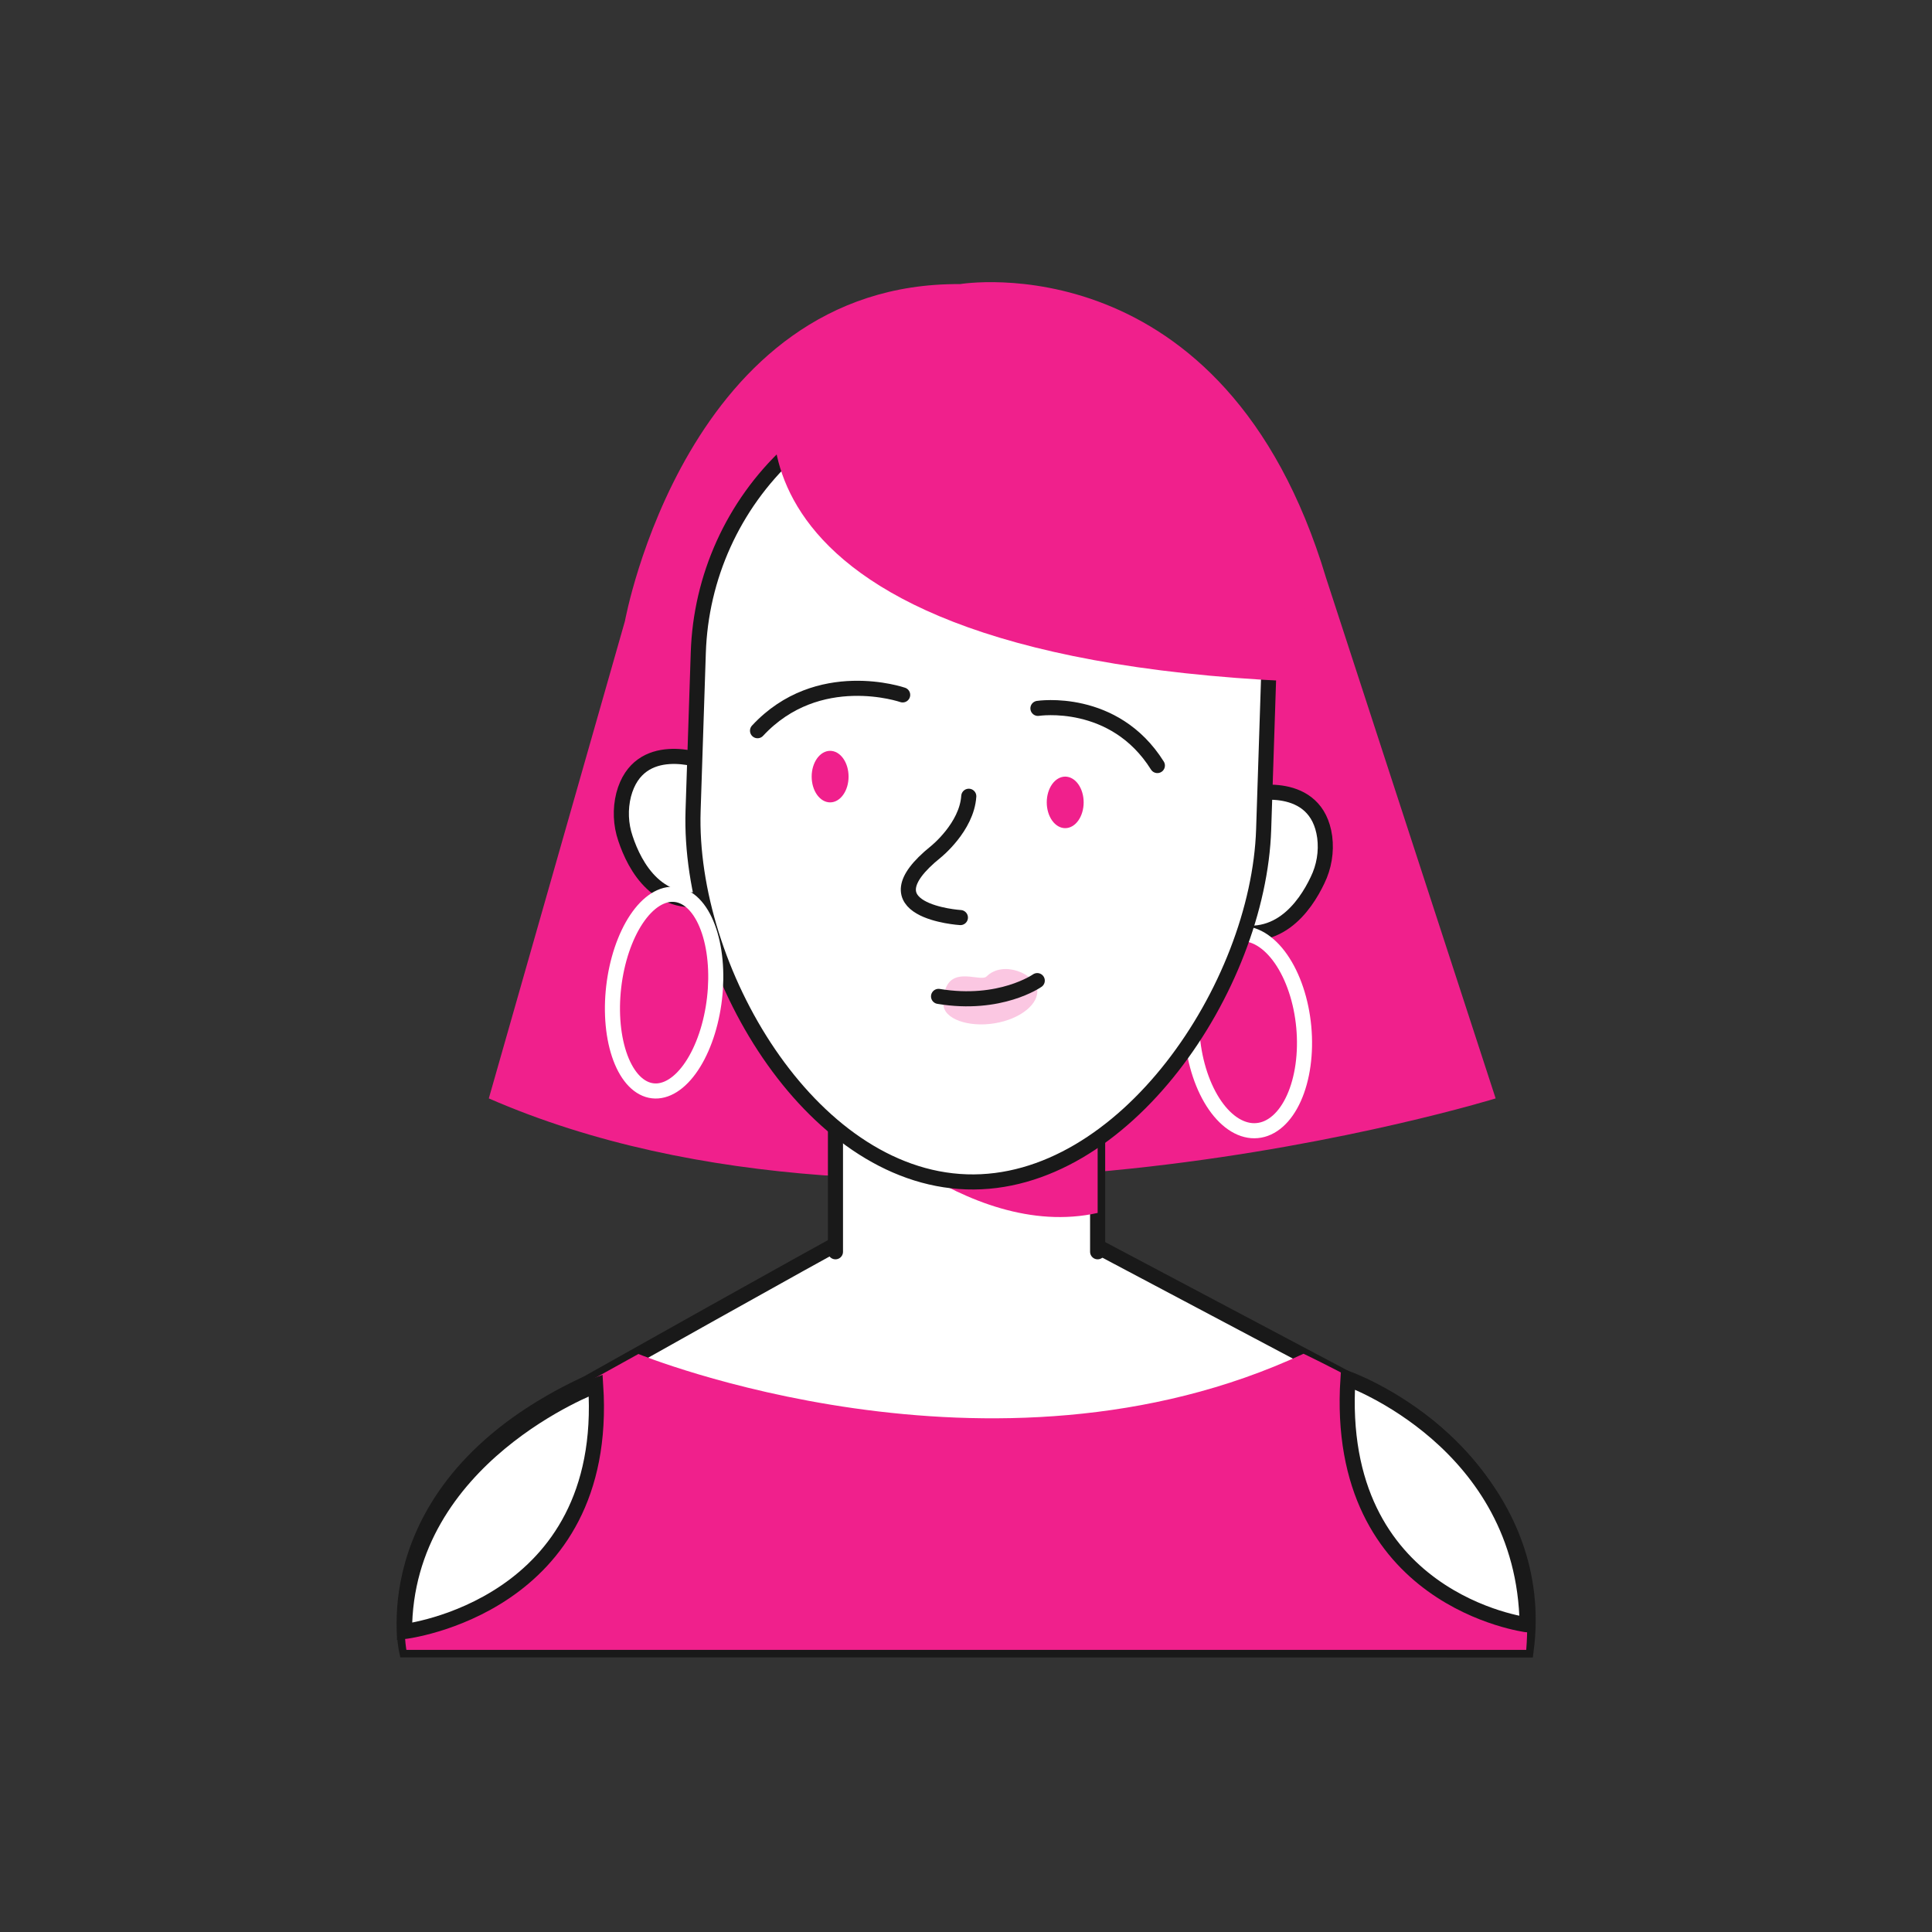 <svg xmlns="http://www.w3.org/2000/svg" xmlns:xlink="http://www.w3.org/1999/xlink" width="1080" zoomAndPan="magnify" viewBox="0 0 810 810" height="1080" preserveAspectRatio="xMidYMid meet" version="1.0"><rect x="0" y="0" width="810" height="810" fill="#333333" stroke="none"/><defs><filter x="0%" y="0%" width="100%" height="100%" id="a2abccaf60"><feColorMatrix values="0 0 0 0 1 0 0 0 0 1 0 0 0 0 1 0 0 0 1 0" color-interpolation-filters="sRGB"/></filter><mask id="dfb9b96355"><g filter="url(#a2abccaf60)"><rect x="-81" width="972" fill="#000000" y="-81" height="972" fill-opacity="0.25"/></g></mask><clipPath id="c191195b87"><path d="M 0.281 2 L 40 2 L 40 26 L 0.281 26 Z M 0.281 2 " clip-rule="nonzero"/></clipPath><clipPath id="bd454f1b74"><rect x="0" width="41" y="0" height="27"/></clipPath></defs><path fill="#f0208c" d="M 627.055 460.512 C 627.055 460.512 379.766 536.832 204.938 460.512 L 262.016 260.355 C 262.016 260.355 287.805 118.289 402.5 119.109 C 402.5 119.109 513.352 100.363 555.957 242.289 Z M 627.055 460.512 " fill-opacity="1" fill-rule="nonzero"/><path stroke-linecap="round" transform="matrix(1.582, 0, 0, 1.582, 0, 0)" fill-opacity="1" fill="#ffffff" fill-rule="nonzero" stroke-linejoin="miter" d="M 331.331 210.44 C 331.331 210.44 348.941 206.289 351.069 221.84 C 351.316 223.8 351.274 225.753 350.951 227.699 C 350.625 229.647 350.027 231.506 349.161 233.279 C 345.859 240.23 338.161 251.42 324.069 245.8 " stroke="#191919" stroke-width="4" stroke-opacity="1" stroke-miterlimit="10"/><path stroke-linecap="round" transform="matrix(1.575, -0.146, 0.146, 1.575, -37.7, 50.135)" fill="none" stroke-linejoin="miter" d="M 345.631 273.591 C 345.631 274.449 345.606 275.304 345.559 276.158 C 345.51 277.011 345.439 277.86 345.344 278.702 C 345.251 279.544 345.132 280.374 344.991 281.196 C 344.851 282.016 344.687 282.825 344.502 283.616 C 344.314 284.409 344.109 285.184 343.88 285.941 C 343.649 286.698 343.4 287.432 343.13 288.146 C 342.861 288.86 342.572 289.547 342.265 290.21 C 341.955 290.874 341.629 291.51 341.287 292.116 C 340.943 292.724 340.583 293.298 340.207 293.844 C 339.832 294.387 339.443 294.899 339.039 295.375 C 338.635 295.85 338.22 296.293 337.791 296.697 C 337.362 297.101 336.923 297.467 336.474 297.795 C 336.027 298.123 335.569 298.413 335.104 298.663 C 334.64 298.91 334.169 299.119 333.693 299.286 C 333.216 299.455 332.738 299.579 332.254 299.664 C 331.77 299.748 331.285 299.79 330.799 299.789 C 330.313 299.789 329.829 299.749 329.345 299.665 C 328.862 299.58 328.383 299.454 327.908 299.286 C 327.429 299.12 326.96 298.911 326.495 298.662 C 326.029 298.413 325.573 298.125 325.124 297.796 C 324.676 297.467 324.237 297.101 323.81 296.697 C 323.381 296.293 322.964 295.85 322.561 295.374 C 322.157 294.897 321.768 294.388 321.392 293.842 C 321.015 293.299 320.657 292.723 320.314 292.116 C 319.971 291.509 319.645 290.874 319.337 290.21 C 319.029 289.547 318.738 288.86 318.47 288.146 C 318.199 287.432 317.949 286.697 317.722 285.942 C 317.492 285.184 317.286 284.409 317.099 283.615 C 316.912 282.824 316.749 282.016 316.609 281.194 C 316.467 280.375 316.35 279.544 316.254 278.702 C 316.161 277.86 316.089 277.012 316.041 276.158 C 315.994 275.305 315.969 274.447 315.969 273.589 C 315.969 272.731 315.994 271.876 316.041 271.022 C 316.09 270.169 316.161 269.32 316.254 268.478 C 316.349 267.636 316.468 266.806 316.609 265.984 C 316.749 265.164 316.913 264.356 317.098 263.564 C 317.286 262.771 317.491 261.996 317.72 261.239 C 317.949 260.481 318.2 259.748 318.47 259.034 C 318.739 258.32 319.028 257.633 319.335 256.97 C 319.645 256.306 319.969 255.669 320.313 255.064 C 320.657 254.456 321.017 253.882 321.393 253.336 C 321.768 252.793 322.157 252.281 322.561 251.806 C 322.965 251.33 323.38 250.887 323.809 250.483 C 324.239 250.079 324.677 249.713 325.124 249.385 C 325.573 249.057 326.031 248.767 326.496 248.517 C 326.96 248.27 327.431 248.061 327.907 247.894 C 328.384 247.725 328.862 247.601 329.346 247.517 C 329.83 247.432 330.315 247.39 330.801 247.391 C 331.287 247.391 331.771 247.431 332.255 247.516 C 332.738 247.6 333.217 247.726 333.693 247.894 C 334.171 248.06 334.64 248.27 335.105 248.518 C 335.571 248.767 336.028 249.055 336.476 249.384 C 336.924 249.713 337.364 250.079 337.79 250.483 C 338.219 250.887 338.636 251.33 339.039 251.806 C 339.443 252.283 339.833 252.792 340.209 253.338 C 340.585 253.881 340.943 254.457 341.286 255.064 C 341.629 255.671 341.955 256.307 342.263 256.97 C 342.571 257.633 342.862 258.32 343.13 259.034 C 343.401 259.748 343.651 260.483 343.878 261.238 C 344.108 261.996 344.314 262.771 344.501 263.565 C 344.686 264.356 344.852 265.164 344.991 265.983 C 345.134 266.805 345.25 267.636 345.346 268.478 C 345.439 269.32 345.512 270.168 345.559 271.023 C 345.606 271.875 345.631 272.733 345.631 273.591 Z M 345.631 273.591 " stroke="#ffffff" stroke-width="4" stroke-opacity="1" stroke-miterlimit="10"/><path stroke-linecap="round" transform="matrix(1.582, 0, 0, 1.582, 0, 0)" fill-opacity="1" fill="#ffffff" fill-rule="nonzero" stroke-linejoin="miter" d="M 186.279 201.751 C 186.279 201.751 169.279 195.459 165.279 210.62 C 164.798 212.536 164.598 214.481 164.681 216.454 C 164.763 218.43 165.121 220.351 165.76 222.22 C 168.18 229.521 174.469 241.58 189.111 237.741 " stroke="#191919" stroke-width="4" stroke-opacity="1" stroke-miterlimit="10"/><path stroke-linecap="round" transform="matrix(1.582, 0, 0, 1.582, 0, 0)" fill-opacity="1" fill="#ffffff" fill-rule="nonzero" stroke-linejoin="miter" d="M 107.699 437.23 C 107.699 437.23 98.2 393.23 155.6 366.59 C 155.6 366.59 219.649 330.59 224.98 327.941 C 224.98 327.941 254.301 315.501 286.289 327.941 L 371.849 373.259 C 371.849 373.259 409.8 395.469 404.469 437.259 Z M 107.699 437.23 " stroke="#191919" stroke-width="4" stroke-opacity="1" stroke-miterlimit="10"/><path stroke-linecap="round" transform="matrix(1.582, 0, 0, 1.582, 0, 0)" fill-opacity="1" fill="#ffffff" fill-rule="nonzero" stroke-linejoin="miter" d="M 221.41 331.741 L 221.41 292.499 L 290.889 292.499 L 290.889 331.741 " stroke="#191919" stroke-width="4" stroke-opacity="1" stroke-miterlimit="10"/><path fill="#f0208c" d="M 460.195 453.078 C 460.195 453.078 402.105 490.523 350.277 448.207 L 350.277 462.746 C 350.277 462.746 404.73 520.914 460.195 508.527 Z M 460.195 453.078 " fill-opacity="1" fill-rule="nonzero"/><path stroke-linecap="round" transform="matrix(1.582, 0, 0, 1.582, 0, 0)" fill-opacity="1" fill="#ffffff" fill-rule="nonzero" stroke-linejoin="miter" d="M 256.151 313.21 C 214.4 311.84 182.321 256.63 183.679 214.869 L 185.059 172.941 C 185.101 171.704 185.17 170.467 185.272 169.232 C 185.373 168 185.504 166.768 185.664 165.541 C 185.827 164.314 186.017 163.091 186.24 161.874 C 186.462 160.654 186.711 159.444 186.993 158.237 C 187.274 157.032 187.585 155.835 187.923 154.644 C 188.264 153.454 188.632 152.272 189.03 151.099 C 189.427 149.928 189.854 148.765 190.309 147.615 C 190.763 146.462 191.247 145.323 191.758 144.195 C 192.269 143.067 192.805 141.953 193.37 140.852 C 193.938 139.751 194.528 138.664 195.148 137.593 C 195.768 136.519 196.412 135.464 197.081 134.422 C 197.753 133.383 198.449 132.358 199.17 131.353 C 199.891 130.346 200.637 129.358 201.405 128.388 C 202.175 127.42 202.968 126.469 203.785 125.538 C 204.6 124.607 205.44 123.696 206.299 122.807 C 207.161 121.919 208.042 121.049 208.946 120.202 C 209.849 119.356 210.773 118.533 211.719 117.733 C 212.662 116.931 213.625 116.153 214.607 115.4 C 215.588 114.647 216.588 113.919 217.607 113.212 C 218.625 112.509 219.659 111.83 220.711 111.175 C 221.761 110.521 222.827 109.894 223.911 109.294 C 224.993 108.691 226.089 108.116 227.2 107.57 C 228.309 107.022 229.432 106.501 230.568 106.01 C 231.704 105.516 232.852 105.052 234.01 104.617 C 235.168 104.18 236.336 103.773 237.516 103.395 C 238.694 103.015 239.881 102.667 241.077 102.346 C 242.272 102.025 243.477 101.736 244.686 101.474 C 245.896 101.212 247.111 100.98 248.333 100.78 C 249.556 100.578 250.78 100.405 252.01 100.264 C 253.24 100.123 254.472 100.012 255.709 99.931 C 256.943 99.849 258.18 99.8 259.417 99.78 C 260.654 99.758 261.894 99.77 263.131 99.81 C 264.368 99.849 265.602 99.921 266.837 100.022 C 268.072 100.123 269.301 100.254 270.528 100.417 C 271.756 100.578 272.978 100.77 274.198 100.99 C 275.415 101.212 276.627 101.464 277.832 101.746 C 279.04 102.025 280.237 102.336 281.427 102.677 C 282.617 103.015 283.798 103.385 284.97 103.783 C 286.143 104.18 287.306 104.607 288.457 105.062 C 289.607 105.516 290.748 106 291.874 106.511 C 293.002 107.022 294.119 107.56 295.22 108.126 C 296.321 108.691 297.407 109.284 298.479 109.904 C 299.551 110.521 300.607 111.165 301.647 111.837 C 302.689 112.509 303.711 113.205 304.719 113.926 C 305.723 114.647 306.714 115.393 307.681 116.16 C 308.652 116.931 309.602 117.723 310.533 118.541 C 311.464 119.356 312.373 120.195 313.264 121.057 C 314.153 121.916 315.022 122.8 315.867 123.704 C 316.714 124.607 317.538 125.531 318.338 126.474 C 319.138 127.417 319.916 128.38 320.669 129.363 C 321.425 130.346 322.153 131.346 322.857 132.363 C 323.563 133.383 324.242 134.417 324.894 135.467 C 325.548 136.519 326.175 137.585 326.778 138.669 C 327.38 139.751 327.953 140.847 328.501 141.958 C 329.049 143.067 329.568 144.19 330.062 145.326 C 330.553 146.462 331.017 147.61 331.454 148.768 C 331.889 149.926 332.296 151.096 332.677 152.274 C 333.054 153.452 333.405 154.64 333.723 155.837 C 334.044 157.032 334.336 158.235 334.598 159.444 C 334.857 160.654 335.089 161.872 335.291 163.091 C 335.494 164.314 335.664 165.538 335.805 166.77 C 335.948 168 336.059 169.232 336.138 170.467 C 336.22 171.704 336.272 172.938 336.291 174.178 C 336.311 175.415 336.301 176.652 336.259 177.889 L 334.889 219.82 C 333.521 261.58 297.899 314.58 256.151 313.21 Z M 256.151 313.21 " stroke="#191919" stroke-width="4" stroke-opacity="1" stroke-miterlimit="10"/><path fill="#f0208c" d="M 326.059 161.906 C 326.059 161.906 287.852 277.395 553.555 286.125 C 553.551 286.125 537.891 100.27 326.059 161.906 Z M 326.059 161.906 " fill-opacity="1" fill-rule="nonzero"/><path fill="#f0208c" d="M 267.664 567.664 C 267.664 567.664 415.996 628.414 546.512 567.57 C 546.512 567.57 589.039 587.691 602.199 600.887 C 602.199 600.887 644.914 627.781 639.883 691.711 L 170.383 691.711 C 170.383 691.711 158.566 629.539 226.5 590.461 Z M 267.664 567.664 " fill-opacity="1" fill-rule="nonzero"/><path fill="#f0208c" d="M 454.328 336.402 C 454.328 337.113 454.277 337.816 454.18 338.512 C 454.078 339.207 453.934 339.883 453.738 340.539 C 453.543 341.195 453.305 341.816 453.023 342.406 C 452.742 342.996 452.422 343.543 452.062 344.043 C 451.703 344.547 451.312 344.992 450.891 345.387 C 450.469 345.781 450.02 346.113 449.551 346.387 C 449.082 346.656 448.598 346.863 448.102 347 C 447.602 347.141 447.098 347.207 446.59 347.207 C 446.082 347.207 445.582 347.141 445.082 347 C 444.586 346.863 444.102 346.656 443.633 346.387 C 443.16 346.113 442.715 345.781 442.293 345.387 C 441.871 344.992 441.48 344.547 441.121 344.043 C 440.762 343.543 440.441 342.996 440.16 342.406 C 439.875 341.816 439.637 341.195 439.445 340.539 C 439.25 339.883 439.102 339.207 439.004 338.512 C 438.906 337.816 438.855 337.113 438.855 336.402 C 438.855 335.695 438.906 334.992 439.004 334.297 C 439.102 333.598 439.25 332.922 439.445 332.27 C 439.637 331.613 439.875 330.988 440.16 330.398 C 440.441 329.809 440.762 329.266 441.121 328.762 C 441.48 328.262 441.871 327.812 442.293 327.418 C 442.715 327.023 443.16 326.691 443.633 326.422 C 444.102 326.148 444.586 325.945 445.082 325.805 C 445.582 325.668 446.082 325.598 446.59 325.598 C 447.098 325.598 447.602 325.668 448.102 325.805 C 448.598 325.945 449.082 326.148 449.551 326.422 C 450.02 326.691 450.469 327.023 450.891 327.418 C 451.312 327.812 451.703 328.262 452.062 328.762 C 452.422 329.266 452.742 329.809 453.023 330.398 C 453.305 330.988 453.543 331.613 453.738 332.27 C 453.934 332.922 454.078 333.598 454.18 334.297 C 454.277 334.992 454.328 335.695 454.328 336.402 Z M 454.328 336.402 " fill-opacity="1" fill-rule="nonzero"/><path fill="#f0208c" d="M 355.766 325.598 C 355.766 326.309 355.719 327.012 355.617 327.707 C 355.52 328.402 355.371 329.078 355.18 329.734 C 354.984 330.387 354.746 331.012 354.465 331.602 C 354.18 332.191 353.859 332.738 353.5 333.238 C 353.141 333.738 352.75 334.188 352.328 334.582 C 351.906 334.977 351.461 335.309 350.992 335.582 C 350.523 335.852 350.039 336.059 349.539 336.195 C 349.043 336.332 348.539 336.402 348.031 336.402 C 347.523 336.402 347.02 336.332 346.523 336.195 C 346.023 336.059 345.539 335.852 345.07 335.582 C 344.602 335.309 344.156 334.977 343.734 334.582 C 343.312 334.188 342.922 333.738 342.562 333.238 C 342.203 332.738 341.883 332.191 341.598 331.602 C 341.316 331.012 341.078 330.387 340.883 329.734 C 340.688 329.078 340.543 328.402 340.445 327.707 C 340.344 327.012 340.293 326.309 340.297 325.598 C 340.293 324.887 340.344 324.188 340.445 323.488 C 340.543 322.793 340.688 322.117 340.883 321.461 C 341.078 320.809 341.316 320.184 341.598 319.594 C 341.883 319.004 342.203 318.461 342.562 317.957 C 342.922 317.457 343.312 317.008 343.734 316.613 C 344.156 316.219 344.602 315.887 345.07 315.613 C 345.539 315.344 346.023 315.137 346.523 315 C 347.02 314.863 347.523 314.793 348.031 314.793 C 348.539 314.793 349.043 314.863 349.539 315 C 350.039 315.137 350.523 315.344 350.992 315.613 C 351.461 315.887 351.906 316.219 352.328 316.613 C 352.75 317.008 353.141 317.457 353.5 317.957 C 353.859 318.461 354.18 319.004 354.465 319.594 C 354.746 320.184 354.984 320.809 355.18 321.461 C 355.371 322.117 355.52 322.793 355.617 323.488 C 355.719 324.188 355.766 324.887 355.766 325.598 Z M 355.766 325.598 " fill-opacity="1" fill-rule="nonzero"/><path stroke-linecap="round" transform="matrix(1.582, 0, 0, 1.582, 0, 0)" fill="none" stroke-linejoin="miter" d="M 275.069 187.731 C 275.069 187.731 295.269 184.62 306.721 202.879 " stroke="#191919" stroke-width="4" stroke-opacity="1" stroke-miterlimit="10"/><path stroke-linecap="round" transform="matrix(1.582, 0, 0, 1.582, 0, 0)" fill="none" stroke-linejoin="miter" d="M 239.22 184.16 C 239.22 184.16 216.79 176.38 200.761 193.649 " stroke="#191919" stroke-width="4" stroke-opacity="1" stroke-miterlimit="10"/><path stroke-linecap="round" transform="matrix(1.582, 0, 0, 1.582, 0, 0)" fill="none" stroke-linejoin="miter" d="M 254.521 243.17 C 254.521 243.17 228.41 241.531 248.03 225.731 C 248.03 225.731 256.2 219.2 256.741 211.02 " stroke="#191919" stroke-width="4" stroke-opacity="1" stroke-miterlimit="10"/><path stroke-linecap="round" transform="matrix(0.182, -1.571, 1.571, 0.182, -166.873, 644.962)" fill="none" stroke-linejoin="miter" d="M 202.31 263.049 C 202.309 263.492 202.268 263.929 202.185 264.369 C 202.099 264.806 201.975 265.241 201.806 265.673 C 201.638 266.105 201.431 266.532 201.182 266.953 C 200.933 267.375 200.645 267.791 200.315 268.197 C 199.986 268.603 199.62 269.001 199.215 269.391 C 198.813 269.779 198.372 270.155 197.895 270.521 C 197.418 270.888 196.907 271.243 196.362 271.582 C 195.818 271.923 195.242 272.249 194.637 272.56 C 194.029 272.872 193.394 273.167 192.731 273.447 C 192.067 273.726 191.38 273.989 190.665 274.234 C 189.952 274.478 189.218 274.705 188.462 274.912 C 187.703 275.12 186.929 275.306 186.136 275.476 C 185.343 275.645 184.537 275.793 183.717 275.92 C 182.894 276.048 182.063 276.154 181.221 276.242 C 180.381 276.327 179.533 276.391 178.678 276.436 C 177.823 276.478 176.968 276.5 176.11 276.5 C 175.253 276.5 174.395 276.478 173.543 276.435 C 172.688 276.393 171.84 276.327 171 276.24 C 170.157 276.157 169.327 276.049 168.504 275.921 C 167.684 275.793 166.876 275.645 166.084 275.476 C 165.291 275.307 164.516 275.119 163.758 274.911 C 163.004 274.705 162.266 274.477 161.554 274.232 C 160.84 273.989 160.153 273.726 159.49 273.447 C 158.826 273.167 158.19 272.872 157.585 272.56 C 156.977 272.25 156.402 271.924 155.858 271.582 C 155.314 271.243 154.803 270.889 154.325 270.522 C 153.848 270.157 153.409 269.778 153.003 269.39 C 152.6 269.002 152.234 268.605 151.906 268.198 C 151.575 267.791 151.288 267.375 151.038 266.954 C 150.79 266.533 150.582 266.107 150.415 265.674 C 150.245 265.241 150.12 264.806 150.037 264.368 C 149.951 263.931 149.91 263.49 149.911 263.05 C 149.91 262.61 149.953 262.17 150.036 261.731 C 150.12 261.294 150.246 260.859 150.415 260.427 C 150.581 259.995 150.79 259.568 151.039 259.146 C 151.288 258.724 151.576 258.311 151.904 257.902 C 152.232 257.496 152.598 257.098 153.003 256.711 C 153.408 256.321 153.849 255.944 154.326 255.578 C 154.803 255.212 155.314 254.857 155.856 254.518 C 156.401 254.176 156.977 253.851 157.584 253.539 C 158.19 253.228 158.826 252.933 159.49 252.652 C 160.151 252.374 160.842 252.112 161.554 251.866 C 162.269 251.621 163.003 251.397 163.759 251.187 C 164.516 250.98 165.292 250.793 166.083 250.624 C 166.876 250.455 167.684 250.307 168.504 250.179 C 169.325 250.051 170.158 249.945 170.997 249.857 C 171.84 249.772 172.688 249.708 173.543 249.664 C 174.395 249.622 175.253 249.6 176.111 249.6 C 176.968 249.599 177.823 249.622 178.678 249.664 C 179.531 249.707 180.379 249.773 181.221 249.859 C 182.064 249.945 182.894 250.05 183.714 250.179 C 184.537 250.307 185.342 250.455 186.137 250.623 C 186.93 250.792 187.705 250.981 188.46 251.189 C 189.217 251.397 189.952 251.622 190.667 251.867 C 191.378 252.11 192.068 252.373 192.731 252.652 C 193.395 252.933 194.028 253.227 194.636 253.539 C 195.242 253.852 195.819 254.178 196.363 254.517 C 196.907 254.857 197.418 255.21 197.896 255.577 C 198.371 255.945 198.812 256.321 199.215 256.709 C 199.621 257.097 199.988 257.497 200.316 257.904 C 200.644 258.311 200.933 258.725 201.181 259.146 C 201.431 259.567 201.64 259.995 201.806 260.425 C 201.974 260.858 202.099 261.294 202.184 261.731 C 202.267 262.169 202.311 262.609 202.31 263.049 Z M 202.31 263.049 " stroke="#ffffff" stroke-width="4" stroke-opacity="1" stroke-miterlimit="10"/><path stroke-linecap="round" transform="matrix(1.582, 0, 0, 1.582, 0, 0)" fill-opacity="1" fill="#ffffff" fill-rule="nonzero" stroke-linejoin="miter" d="M 107.2 432.37 C 107.2 432.37 161.699 425.98 157.869 367.16 C 157.869 367.16 107.2 386.049 107.2 432.37 Z M 107.2 432.37 " stroke="#191919" stroke-width="4" stroke-opacity="1" stroke-miterlimit="10"/><path stroke-linecap="round" transform="matrix(1.582, 0, 0, 1.582, 0, 0)" fill-opacity="1" fill="#ffffff" fill-rule="nonzero" stroke-linejoin="miter" d="M 404.721 430.6 C 404.721 430.6 353.4 424.21 357.23 365.39 C 357.23 365.39 404 382 404.721 430.6 Z M 404.721 430.6 " stroke="#191919" stroke-width="4" stroke-opacity="1" stroke-miterlimit="10"/><g mask="url(#dfb9b96355)"><g transform="matrix(1, 0, 0, 1, 395, 404)"><g clip-path="url(#bd454f1b74)"><g clip-path="url(#c191195b87)"><path fill="#f0208c" d="M 39.82 10.602 C 40.816 16.836 32.828 23.258 21.961 25.031 C 11.09 26.805 0.508 23.258 0.508 16.898 C 0.508 -1.23 15.82 8.137 18.59 5.398 C 25.645 -1.547 38.824 4.371 39.82 10.602 Z M 39.82 10.602 " fill-opacity="1" fill-rule="nonzero"/></g></g></g></g><path stroke-linecap="round" transform="matrix(1.582, 0, 0, 1.582, 0, 0)" fill="none" stroke-linejoin="miter" d="M 274.889 259.879 C 274.889 259.879 265.079 266.78 248.731 264.059 " stroke="#191919" stroke-width="4" stroke-opacity="1" stroke-miterlimit="10"/></svg>